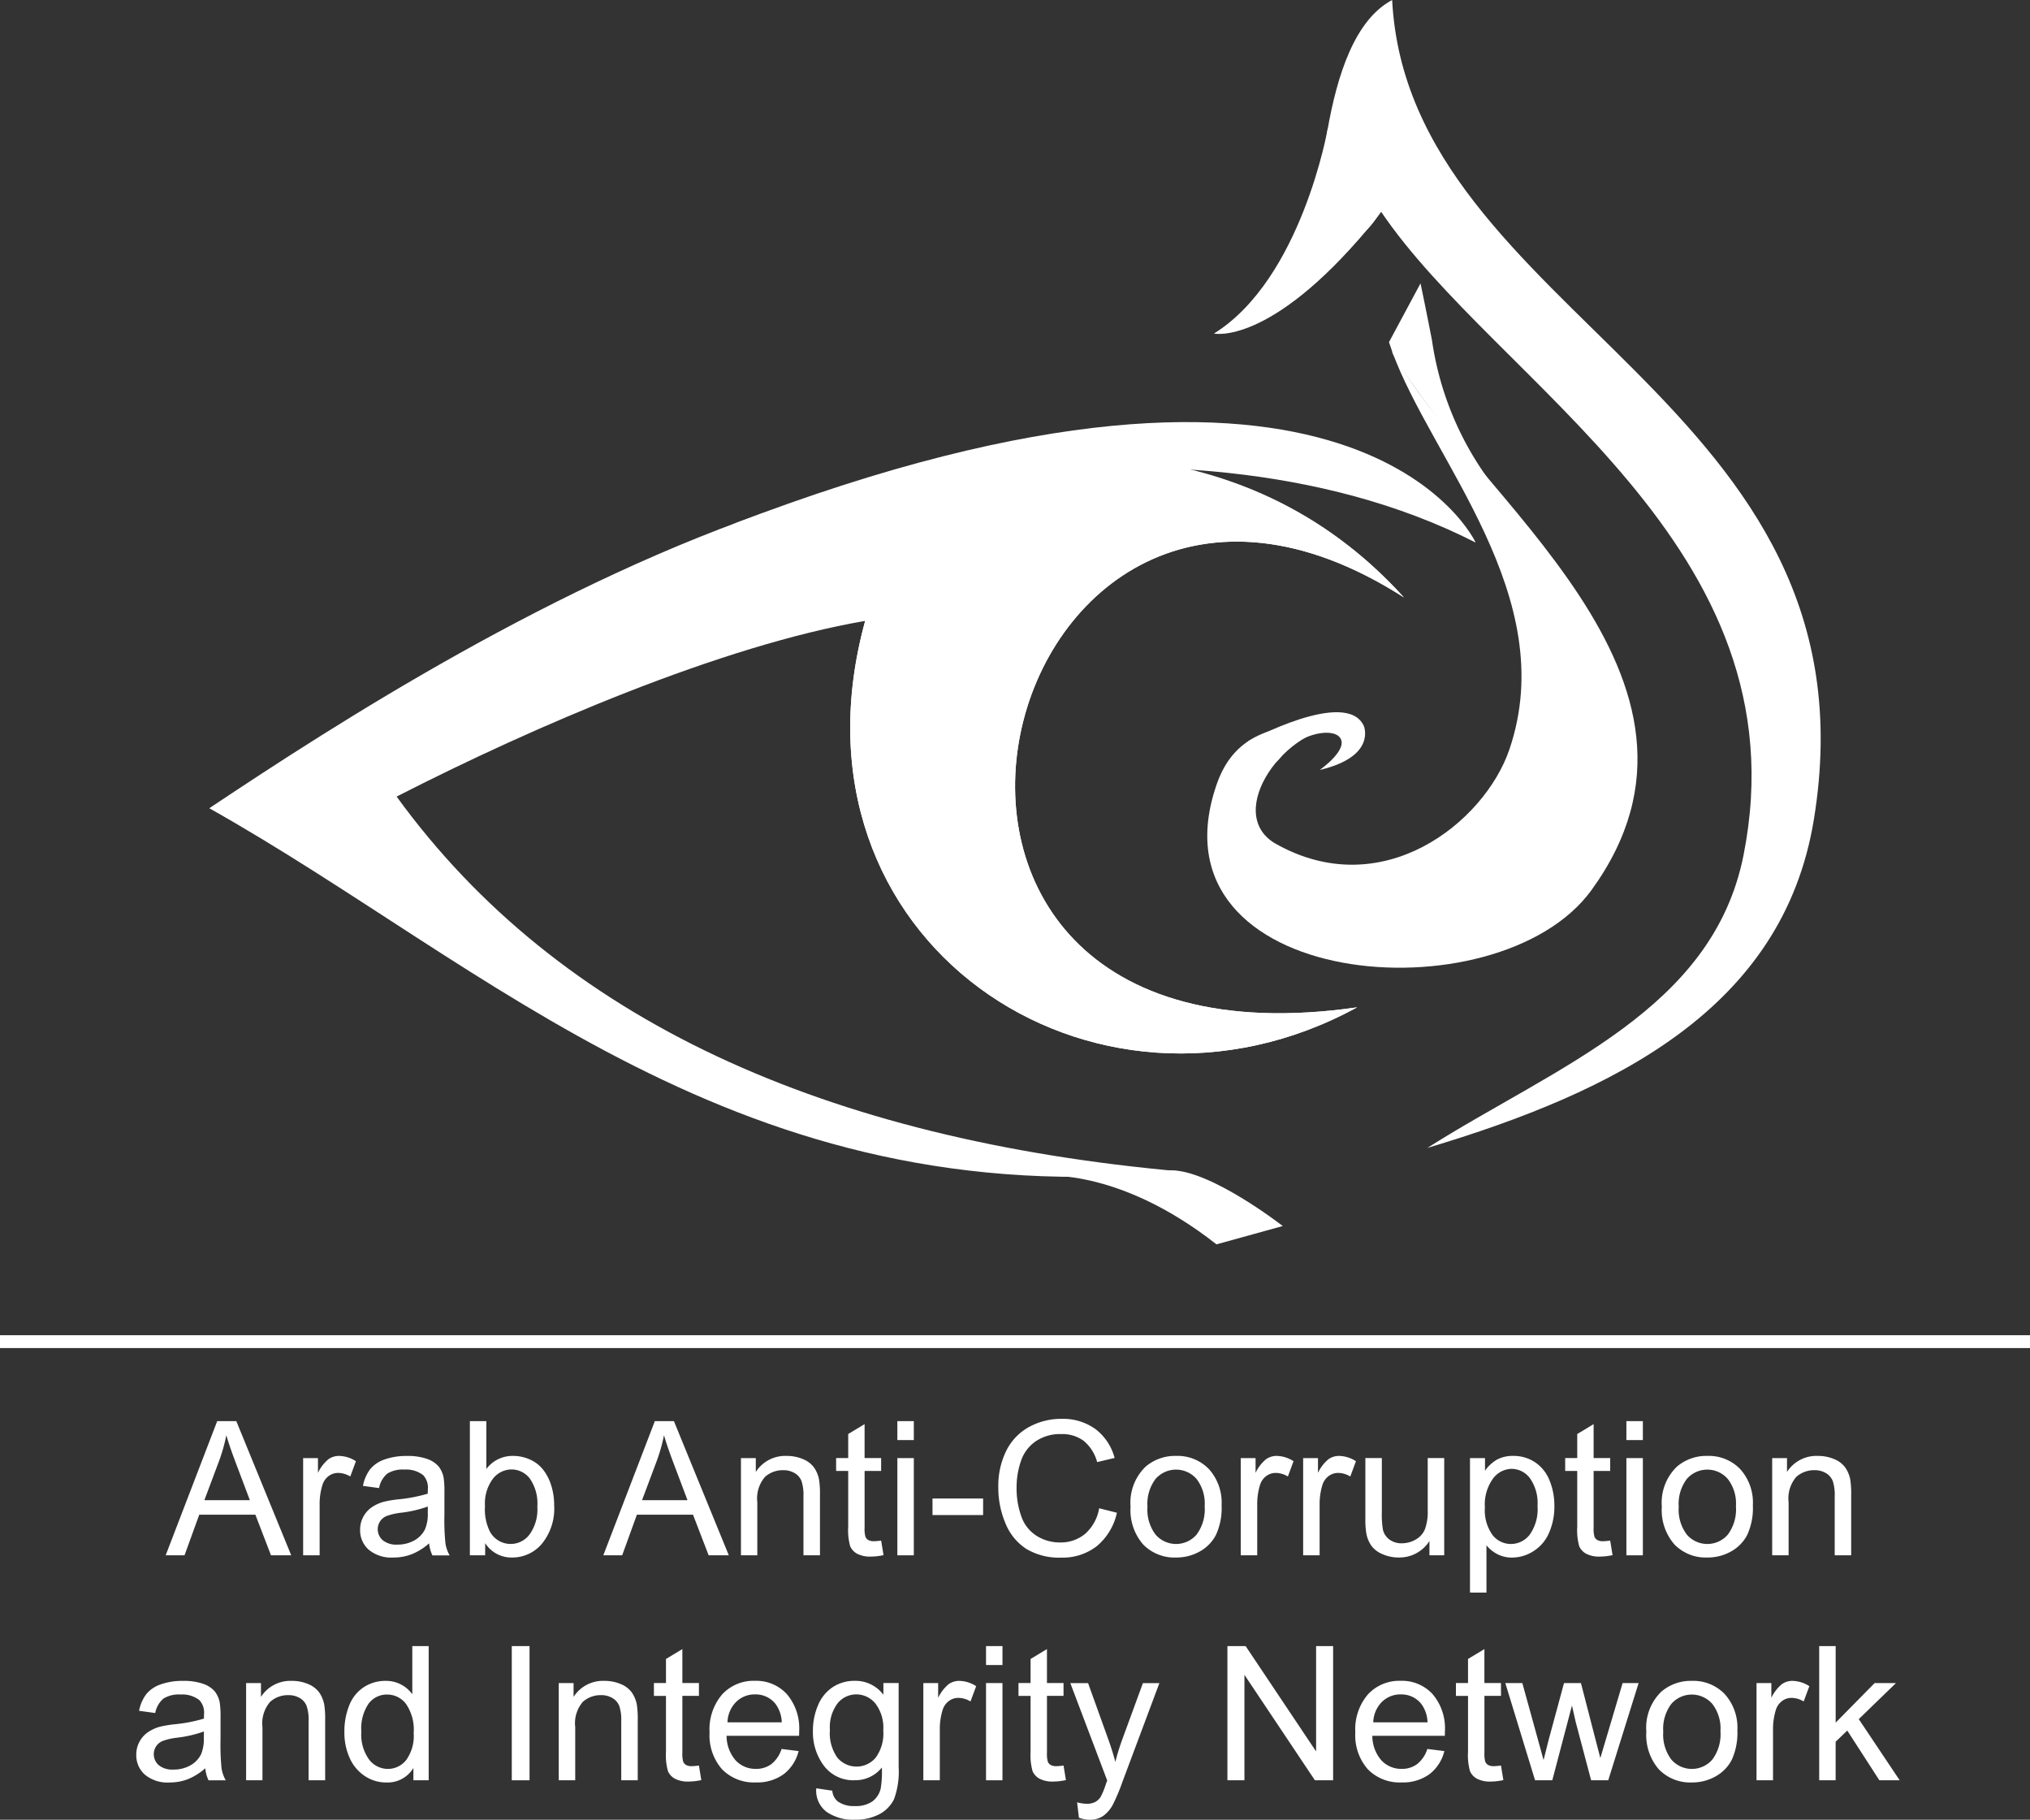 <svg xmlns="http://www.w3.org/2000/svg" width="158.141" height="141.735" viewBox="0 0 158.141 141.735">
  <rect x="0" y="0" width="158.141" height="141.735" fill="#333333" stroke="none"/>
  <g id="Group_301" data-name="Group 301" transform="translate(-44.012 -56.615)">
    <g id="Group_299" data-name="Group 299" transform="translate(60.316 56.615)">
      <path id="Path_247" data-name="Path 247" d="M99.5,114.75s5.954-.8,13.746,5.319l5.164-1.427s-5.67-4.42-8.769-4.337S99.5,114.75,99.5,114.75Z" transform="translate(-34.784 -23.148)" fill="#fff" fill-rule="evenodd"/>
      <g id="Group_298" data-name="Group 298">
        <path id="Path_248" data-name="Path 248" d="M122.828,70.622c6.109,11.2,27.526,25.44,15.514,41.971-7.28,10.006-34.681,7.753-29.2-8.213,1.056-3.071,3.447-5.237,10.035-4.563-4.665-.1-9.5,6.731-5.475,9.12,8.353,4.757,16.312-1.641,18.249-7.295C136.029,89.729,125.844,78.988,122.828,70.622Z" transform="translate(-30.678 -43.248)" fill="#fff" fill-rule="evenodd"/>
        <path id="Path_249" data-name="Path 249" d="M148.24,87.24c-31.874-20.426-46.581,38.113-3.647,31.93-20.531,11.214-45.161-5.2-38.321-30.1-11.168,1.914-25.835,8.223-36.5,13.684,12.662,17.447,33.467,26.751,61.129,29.2C96.345,135.488,77,115.911,55.178,103.662,75.148,90.329,123.373,59.756,148.24,87.24Z" transform="translate(-55.178 -40.709)" fill="#fff" fill-rule="evenodd"/>
        <path id="Path_250" data-name="Path 250" d="M120.3,51.874c1.278,24.661,38.238,31.084,32.847,63.866-2.415,14.687-15.445,21.16-30.109,25.546,10.038-6.359,22.24-10.73,24.637-22.81,4.788-24.163-19.241-36.722-28.284-50.183-1.2,2.453-4.024,3.279-5.478,5.475C114.719,68.782,114.536,54.937,120.3,51.874Z" transform="translate(-28.153 -51.874)" fill="#fff" fill-rule="evenodd"/>
        <path id="Path_251" data-name="Path 251" d="M141.024,83.775s-9.216-20.161-58.01-1.384C83.014,82.391,116.852,71.429,141.024,83.775Z" transform="translate(-42.37 -41.514)" fill="#fff" fill-rule="evenodd"/>
        <path id="Path_252" data-name="Path 252" d="M98.775,76.642C112,74.86,123.959,77.789,132.506,87.236c-31.874-20.426-46.581,38.113-3.647,31.93-20.531,11.214-45.161-5.2-38.321-30.1C90.538,89.061,92.85,81.533,98.775,76.642Z" transform="translate(-39.444 -40.705)" fill="#fff" fill-rule="evenodd"/>
        <path id="Path_253" data-name="Path 253" d="M110.611,92.125s7.635-4.154,9-1.194c0,0,1.026,2.387-3.433,3.433,0,0,2.415-1.689,1.505-2.6-.688-.688-3.217-.194-4.515,1.568S110.611,92.125,110.611,92.125Z" transform="translate(-29.672 -34.393)" fill="#fff" fill-rule="evenodd"/>
        <path id="Path_254" data-name="Path 254" d="M118.119,71.567l2.456-4.577s.362,1.7.892,4.426a24.311,24.311,0,0,0,4.2,10.554c5.09,7.009-7.3-8.676-7.3-9.676Z" transform="translate(-26.218 -44.919)" fill="#fff" fill-rule="evenodd"/>
        <path id="Path_255" data-name="Path 255" d="M117.647,58.748s-2.05,11.735-8.866,15.978c0,0,4.323.977,12.021-8.2S117.647,58.748,117.647,58.748Z" transform="translate(-30.514 -48.746)" fill="#fff" fill-rule="evenodd"/>
      </g>
    </g>
    <line id="Line_1" data-name="Line 1" x2="158.141" transform="translate(44.011 161.113)" fill="none" stroke="#fff" stroke-width="1"/>
    <g id="Group_300" data-name="Group 300" transform="translate(54.629 167.127)">
      <path id="Path_256" data-name="Path 256" d="M52.851,138.135l4.014-10.452h1.489l4.278,10.452H61.057l-1.219-3.166h-4.37l-1.149,3.166Zm3.015-4.293H59.41l-1.091-2.894q-.5-1.321-.742-2.167a13.276,13.276,0,0,1-.564,2Z" transform="translate(-50.562 -127.505)" fill="#fff"/>
      <path id="Path_257" data-name="Path 257" d="M60.185,137.281v-7.572H61.34v1.148a3.105,3.105,0,0,1,.816-1.062,1.428,1.428,0,0,1,.824-.257,2.513,2.513,0,0,1,1.318.413l-.442,1.191a1.834,1.834,0,0,0-.94-.279,1.221,1.221,0,0,0-.756.254,1.361,1.361,0,0,0-.477.7,4.977,4.977,0,0,0-.213,1.5v3.964Z" transform="translate(-47.187 -126.651)" fill="#fff"/>
      <path id="Path_258" data-name="Path 258" d="M68.6,136.347a4.745,4.745,0,0,1-1.373.856,3.962,3.962,0,0,1-1.415.25,2.752,2.752,0,0,1-1.919-.61,2.007,2.007,0,0,1-.669-1.556,2.061,2.061,0,0,1,.253-1.016,2.094,2.094,0,0,1,.663-.739,3.151,3.151,0,0,1,.923-.421,8.773,8.773,0,0,1,1.142-.191,11.807,11.807,0,0,0,2.288-.442c0-.175.007-.288.007-.336a1.419,1.419,0,0,0-.364-1.105,2.152,2.152,0,0,0-1.462-.434,2.266,2.266,0,0,0-1.337.317,1.942,1.942,0,0,0-.638,1.123l-1.254-.171a3.1,3.1,0,0,1,.564-1.3,2.47,2.47,0,0,1,1.133-.761,5.02,5.02,0,0,1,1.719-.269,4.553,4.553,0,0,1,1.575.228,2.092,2.092,0,0,1,.891.574,2.019,2.019,0,0,1,.4.875,7.247,7.247,0,0,1,.064,1.183v1.711a17.991,17.991,0,0,0,.082,2.263,2.819,2.819,0,0,0,.324.91h-1.34A2.735,2.735,0,0,1,68.6,136.347ZM68.5,133.48a9.409,9.409,0,0,1-2.1.485,4.846,4.846,0,0,0-1.118.257,1.114,1.114,0,0,0-.507.418,1.134,1.134,0,0,0,.21,1.465,1.673,1.673,0,0,0,1.137.342,2.66,2.66,0,0,0,1.318-.323,2,2,0,0,0,.848-.889,3.076,3.076,0,0,0,.207-1.282Z" transform="translate(-45.787 -126.651)" fill="#fff"/>
      <path id="Path_259" data-name="Path 259" d="M70.271,138.135h-1.19V127.683h1.283v3.728a2.537,2.537,0,0,1,2.075-1.019,3.193,3.193,0,0,1,1.323.282,2.709,2.709,0,0,1,1.026.79,3.839,3.839,0,0,1,.631,1.231,5.085,5.085,0,0,1,.228,1.54,4.325,4.325,0,0,1-.962,3.008,3.006,3.006,0,0,1-2.31,1.063,2.414,2.414,0,0,1-2.1-1.12Zm-.013-3.843a3.92,3.92,0,0,0,.371,1.968,1.835,1.835,0,0,0,3.094.26,3.322,3.322,0,0,0,.613-2.179,3.382,3.382,0,0,0-.588-2.189,1.792,1.792,0,0,0-1.422-.705,1.844,1.844,0,0,0-1.454.73A3.208,3.208,0,0,0,70.258,134.291Z" transform="translate(-43.094 -127.505)" fill="#fff"/>
      <path id="Path_260" data-name="Path 260" d="M76.2,138.135l4.014-10.452H81.7l4.277,10.452H84.406l-1.219-3.166h-4.37l-1.148,3.166Zm3.017-4.293h3.542l-1.091-2.894q-.5-1.321-.74-2.167a13.452,13.452,0,0,1-.564,2Z" transform="translate(-39.818 -127.505)" fill="#fff"/>
      <path id="Path_261" data-name="Path 261" d="M83.544,137.281v-7.572H84.7v1.078a2.721,2.721,0,0,1,2.409-1.248,3.193,3.193,0,0,1,1.259.245,1.987,1.987,0,0,1,.859.645,2.465,2.465,0,0,1,.4.949,7.264,7.264,0,0,1,.072,1.247v4.656H88.413v-4.607a3.417,3.417,0,0,0-.15-1.171,1.232,1.232,0,0,0-.53-.622,1.705,1.705,0,0,0-.9-.231,2.078,2.078,0,0,0-1.415.52,2.569,2.569,0,0,0-.6,1.976v4.135Z" transform="translate(-36.439 -126.651)" fill="#fff"/>
      <path id="Path_262" data-name="Path 262" d="M92.129,136.913l.185,1.133a4.754,4.754,0,0,1-.97.114,2.21,2.21,0,0,1-1.083-.22,1.242,1.242,0,0,1-.542-.581,4.588,4.588,0,0,1-.156-1.516v-4.356h-.942v-1h.942v-1.875l1.276-.769v2.644h1.289v1H90.84v4.427a2.229,2.229,0,0,0,.067.705.537.537,0,0,0,.22.25.859.859,0,0,0,.44.093A4.355,4.355,0,0,0,92.129,136.913Z" transform="translate(-34.103 -127.431)" fill="#fff"/>
      <path id="Path_263" data-name="Path 263" d="M91.889,129.158v-1.475h1.283v1.475Zm0,8.977v-7.572h1.283v7.572Z" transform="translate(-32.6 -127.505)" fill="#fff"/>
      <path id="Path_264" data-name="Path 264" d="M93.764,133.1v-1.289h3.942V133.1Z" transform="translate(-31.737 -125.606)" fill="#fff"/>
      <path id="Path_265" data-name="Path 265" d="M105.131,134.526l1.383.349a4.651,4.651,0,0,1-1.565,2.6,4.31,4.31,0,0,1-2.761.894,4.946,4.946,0,0,1-2.748-.689,4.276,4.276,0,0,1-1.612-1.992,7.092,7.092,0,0,1-.553-2.8,6.159,6.159,0,0,1,.625-2.849,4.26,4.26,0,0,1,1.774-1.846,5.172,5.172,0,0,1,2.535-.631,4.291,4.291,0,0,1,2.638.8,4.148,4.148,0,0,1,1.489,2.246l-1.361.321a3.226,3.226,0,0,0-1.056-1.66,2.806,2.806,0,0,0-1.739-.521,3.373,3.373,0,0,0-2.014.578,3.032,3.032,0,0,0-1.137,1.551,6.22,6.22,0,0,0-.329,2.006,6.406,6.406,0,0,0,.388,2.329,2.894,2.894,0,0,0,1.209,1.485,3.379,3.379,0,0,0,1.774.492,2.975,2.975,0,0,0,1.968-.67A3.417,3.417,0,0,0,105.131,134.526Z" transform="translate(-30.122 -127.561)" fill="#fff"/>
      <path id="Path_266" data-name="Path 266" d="M104.33,133.495a3.9,3.9,0,0,1,1.17-3.116,3.523,3.523,0,0,1,2.381-.841,3.391,3.391,0,0,1,2.552,1.024,3.9,3.9,0,0,1,.99,2.827,4.989,4.989,0,0,1-.438,2.3,3.114,3.114,0,0,1-1.275,1.3,3.716,3.716,0,0,1-1.83.463,3.4,3.4,0,0,1-2.571-1.019A4.077,4.077,0,0,1,104.33,133.495Zm1.318,0a3.219,3.219,0,0,0,.635,2.177,2.113,2.113,0,0,0,3.187,0,3.3,3.3,0,0,0,.634-2.216,3.132,3.132,0,0,0-.637-2.129,2.118,2.118,0,0,0-3.185,0A3.208,3.208,0,0,0,105.648,133.495Z" transform="translate(-26.875 -126.651)" fill="#fff"/>
      <path id="Path_267" data-name="Path 267" d="M110.209,137.281v-7.572h1.155v1.148a3.105,3.105,0,0,1,.818-1.062,1.417,1.417,0,0,1,.822-.257,2.509,2.509,0,0,1,1.318.413l-.441,1.191a1.839,1.839,0,0,0-.942-.279,1.224,1.224,0,0,0-.756.254,1.37,1.37,0,0,0-.477.7,5.023,5.023,0,0,0-.213,1.5v3.964Z" transform="translate(-24.17 -126.651)" fill="#fff"/>
      <path id="Path_268" data-name="Path 268" d="M113.539,137.281v-7.572h1.155v1.148a3.105,3.105,0,0,1,.818-1.062,1.42,1.42,0,0,1,.822-.257,2.509,2.509,0,0,1,1.318.413l-.441,1.191a1.839,1.839,0,0,0-.942-.279,1.217,1.217,0,0,0-.755.254,1.363,1.363,0,0,0-.479.7,5.024,5.024,0,0,0-.213,1.5v3.964Z" transform="translate(-22.638 -126.651)" fill="#fff"/>
      <path id="Path_269" data-name="Path 269" d="M121.85,137.227v-1.113a2.769,2.769,0,0,1-2.4,1.283,3.077,3.077,0,0,1-1.253-.257,2.049,2.049,0,0,1-.86-.644,2.423,2.423,0,0,1-.4-.953,6.475,6.475,0,0,1-.079-1.2v-4.691h1.283v4.2a7.442,7.442,0,0,0,.079,1.355,1.339,1.339,0,0,0,.514.794,1.575,1.575,0,0,0,.97.289,2.117,2.117,0,0,0,1.083-.295,1.645,1.645,0,0,0,.715-.807,4,4,0,0,0,.212-1.478v-4.058H123v7.572Z" transform="translate(-21.11 -126.598)" fill="#fff"/>
      <path id="Path_270" data-name="Path 270" d="M122.44,140.182V129.709h1.17v.984a2.913,2.913,0,0,1,.934-.867,2.574,2.574,0,0,1,1.262-.288,3,3,0,0,1,1.711.5,3.053,3.053,0,0,1,1.12,1.409,5.143,5.143,0,0,1,.377,1.992,5.069,5.069,0,0,1-.416,2.092,3.144,3.144,0,0,1-1.212,1.425,3.1,3.1,0,0,1-1.672.5,2.4,2.4,0,0,1-1.151-.272,2.632,2.632,0,0,1-.84-.683v3.685Zm1.162-6.645a3.292,3.292,0,0,0,.593,2.161,1.813,1.813,0,0,0,1.432.7,1.849,1.849,0,0,0,1.464-.724,3.424,3.424,0,0,0,.61-2.241,3.342,3.342,0,0,0-.6-2.167,1.79,1.79,0,0,0-1.422-.72,1.843,1.843,0,0,0-1.45.765A3.426,3.426,0,0,0,123.6,133.537Z" transform="translate(-18.542 -126.651)" fill="#fff"/>
      <path id="Path_271" data-name="Path 271" d="M131.026,136.913l.185,1.133a4.765,4.765,0,0,1-.97.114,2.2,2.2,0,0,1-1.083-.22,1.245,1.245,0,0,1-.543-.581,4.63,4.63,0,0,1-.156-1.516v-4.356h-.94v-1h.94v-1.875l1.276-.769v2.644h1.291v1h-1.291v4.427a2.275,2.275,0,0,0,.067.705.533.533,0,0,0,.222.25.857.857,0,0,0,.438.093A4.353,4.353,0,0,0,131.026,136.913Z" transform="translate(-16.206 -127.431)" fill="#fff"/>
      <path id="Path_272" data-name="Path 272" d="M130.785,129.158v-1.475h1.283v1.475Zm0,8.977v-7.572h1.283v7.572Z" transform="translate(-14.703 -127.505)" fill="#fff"/>
      <path id="Path_273" data-name="Path 273" d="M132.675,133.495a3.9,3.9,0,0,1,1.17-3.116,3.521,3.521,0,0,1,2.38-.841,3.391,3.391,0,0,1,2.552,1.024,3.89,3.89,0,0,1,.991,2.827,5.008,5.008,0,0,1-.438,2.3,3.112,3.112,0,0,1-1.278,1.3,3.7,3.7,0,0,1-1.828.463,3.4,3.4,0,0,1-2.568-1.019A4.065,4.065,0,0,1,132.675,133.495Zm1.318,0a3.219,3.219,0,0,0,.635,2.177,2.111,2.111,0,0,0,3.186,0,3.3,3.3,0,0,0,.635-2.216,3.125,3.125,0,0,0-.64-2.129,2.115,2.115,0,0,0-3.182,0A3.208,3.208,0,0,0,133.993,133.495Z" transform="translate(-13.833 -126.651)" fill="#fff"/>
      <path id="Path_274" data-name="Path 274" d="M138.563,137.281v-7.572h1.155v1.078a2.722,2.722,0,0,1,2.411-1.248,3.191,3.191,0,0,1,1.257.245,1.984,1.984,0,0,1,.86.645,2.464,2.464,0,0,1,.4.949,7.261,7.261,0,0,1,.072,1.247v4.656h-1.283v-4.607a3.461,3.461,0,0,0-.149-1.171,1.246,1.246,0,0,0-.53-.622,1.707,1.707,0,0,0-.9-.231,2.077,2.077,0,0,0-1.413.52,2.563,2.563,0,0,0-.6,1.976v4.135Z" transform="translate(-11.124 -126.651)" fill="#fff"/>
      <path id="Path_275" data-name="Path 275" d="M56.658,148.347a4.745,4.745,0,0,1-1.373.856,3.961,3.961,0,0,1-1.415.25,2.745,2.745,0,0,1-1.917-.61,2,2,0,0,1-.67-1.556,2.061,2.061,0,0,1,.253-1.016,2.094,2.094,0,0,1,.663-.739,3.15,3.15,0,0,1,.923-.421,8.816,8.816,0,0,1,1.142-.191,11.784,11.784,0,0,0,2.288-.442c.006-.175.007-.288.007-.336a1.419,1.419,0,0,0-.364-1.105,2.152,2.152,0,0,0-1.462-.434,2.266,2.266,0,0,0-1.337.317,1.95,1.95,0,0,0-.638,1.123L51.5,143.87a3.119,3.119,0,0,1,.564-1.3,2.47,2.47,0,0,1,1.133-.761,5.027,5.027,0,0,1,1.719-.269,4.554,4.554,0,0,1,1.575.228,2.092,2.092,0,0,1,.891.574,2,2,0,0,1,.4.875,7.248,7.248,0,0,1,.064,1.183v1.711a17.992,17.992,0,0,0,.082,2.263,2.819,2.819,0,0,0,.324.91h-1.34A2.735,2.735,0,0,1,56.658,148.347Zm-.107-2.866a9.413,9.413,0,0,1-2.1.485,4.844,4.844,0,0,0-1.12.257,1.114,1.114,0,0,0-.507.418,1.134,1.134,0,0,0,.21,1.465,1.675,1.675,0,0,0,1.137.342,2.657,2.657,0,0,0,1.318-.323,2,2,0,0,0,.848-.889,3.076,3.076,0,0,0,.207-1.282Z" transform="translate(-51.283 -121.13)" fill="#fff"/>
      <path id="Path_276" data-name="Path 276" d="M57.142,149.281v-7.572H58.3v1.078a2.721,2.721,0,0,1,2.409-1.248,3.193,3.193,0,0,1,1.259.245,1.993,1.993,0,0,1,.86.645,2.486,2.486,0,0,1,.4.949,7.264,7.264,0,0,1,.072,1.247v4.656H62.011v-4.607a3.417,3.417,0,0,0-.15-1.171,1.231,1.231,0,0,0-.53-.622,1.705,1.705,0,0,0-.9-.231,2.081,2.081,0,0,0-1.415.52,2.569,2.569,0,0,0-.6,1.976v4.135Z" transform="translate(-48.587 -121.13)" fill="#fff"/>
      <path id="Path_277" data-name="Path 277" d="M67.762,150.135v-.956a2.353,2.353,0,0,1-2.117,1.127,2.971,2.971,0,0,1-1.666-.5,3.272,3.272,0,0,1-1.175-1.394,4.8,4.8,0,0,1-.418-2.056,5.388,5.388,0,0,1,.378-2.056,2.978,2.978,0,0,1,1.133-1.416,3.031,3.031,0,0,1,1.691-.492,2.513,2.513,0,0,1,2.088,1.041v-3.75h1.276v10.452Zm-4.056-3.779a3.3,3.3,0,0,0,.612,2.174,1.85,1.85,0,0,0,1.448.72,1.819,1.819,0,0,0,1.429-.686,3.182,3.182,0,0,0,.588-2.1,3.552,3.552,0,0,0-.6-2.281,1.84,1.84,0,0,0-1.475-.727,1.777,1.777,0,0,0-1.429.7A3.441,3.441,0,0,0,63.706,146.356Z" transform="translate(-46.174 -121.983)" fill="#fff"/>
      <path id="Path_278" data-name="Path 278" d="M71.317,150.135V139.683H72.7v10.452Z" transform="translate(-42.065 -121.983)" fill="#fff"/>
      <path id="Path_279" data-name="Path 279" d="M73.822,149.281v-7.572h1.155v1.078a2.721,2.721,0,0,1,2.409-1.248,3.193,3.193,0,0,1,1.259.245,1.987,1.987,0,0,1,.859.645,2.465,2.465,0,0,1,.4.949,7.264,7.264,0,0,1,.072,1.247v4.656H78.691v-4.607a3.417,3.417,0,0,0-.15-1.171,1.227,1.227,0,0,0-.531-.622,1.7,1.7,0,0,0-.894-.231,2.085,2.085,0,0,0-1.416.52,2.569,2.569,0,0,0-.594,1.976v4.135Z" transform="translate(-40.912 -121.13)" fill="#fff"/>
      <path id="Path_280" data-name="Path 280" d="M82.407,148.913l.185,1.133a4.766,4.766,0,0,1-.97.114,2.21,2.21,0,0,1-1.083-.22,1.242,1.242,0,0,1-.542-.581,4.576,4.576,0,0,1-.158-1.516v-4.356H78.9v-1h.94v-1.875l1.276-.77v2.644h1.291v1H81.116v4.427a2.213,2.213,0,0,0,.069.705.529.529,0,0,0,.22.25.859.859,0,0,0,.439.093A4.355,4.355,0,0,0,82.407,148.913Z" transform="translate(-38.576 -121.909)" fill="#fff"/>
      <path id="Path_281" data-name="Path 281" d="M87.479,146.843l1.327.164a3.242,3.242,0,0,1-1.162,1.8,3.507,3.507,0,0,1-2.168.641,3.461,3.461,0,0,1-2.634-1.024,4,4,0,0,1-.972-2.869,4.183,4.183,0,0,1,.983-2.965,3.332,3.332,0,0,1,2.554-1.056,3.238,3.238,0,0,1,2.481,1.034,4.11,4.11,0,0,1,.962,2.909c0,.076,0,.19-.007.343H83.195a2.919,2.919,0,0,0,.705,1.91,2.1,2.1,0,0,0,1.583.663,1.964,1.964,0,0,0,1.2-.371A2.441,2.441,0,0,0,87.479,146.843Zm-4.212-2.075h4.227a2.557,2.557,0,0,0-.485-1.432,1.965,1.965,0,0,0-1.59-.742,2.032,2.032,0,0,0-1.486.591A2.341,2.341,0,0,0,83.266,144.768Z" transform="translate(-37.21 -121.13)" fill="#fff"/>
      <path id="Path_282" data-name="Path 282" d="M87.643,149.907l1.248.185a1.191,1.191,0,0,0,.434.842,2.138,2.138,0,0,0,1.305.356,2.286,2.286,0,0,0,1.375-.356,1.758,1.758,0,0,0,.656-1,8.159,8.159,0,0,0,.093-1.647,2.643,2.643,0,0,1-2.1.991,2.857,2.857,0,0,1-2.416-1.127,4.341,4.341,0,0,1-.856-2.7,5.035,5.035,0,0,1,.393-2,3.124,3.124,0,0,1,1.137-1.415,3.065,3.065,0,0,1,1.749-.5,2.714,2.714,0,0,1,2.211,1.083v-.913H94.06v6.546a6.215,6.215,0,0,1-.361,2.506,2.644,2.644,0,0,1-1.14,1.165,3.944,3.944,0,0,1-1.922.428,3.625,3.625,0,0,1-2.189-.609A2.064,2.064,0,0,1,87.643,149.907Zm1.063-4.548a3.282,3.282,0,0,0,.591,2.174,1.952,1.952,0,0,0,2.965,0,3.18,3.18,0,0,0,.6-2.135,3.1,3.1,0,0,0-.616-2.1,1.909,1.909,0,0,0-1.486-.705,1.855,1.855,0,0,0-1.454.694A3.089,3.089,0,0,0,88.706,145.359Z" transform="translate(-34.671 -121.13)" fill="#fff"/>
      <path id="Path_283" data-name="Path 283" d="M93.275,149.281v-7.572h1.154v1.148a3.142,3.142,0,0,1,.818-1.061,1.425,1.425,0,0,1,.824-.257,2.521,2.521,0,0,1,1.32.413l-.442,1.191a1.839,1.839,0,0,0-.942-.279,1.214,1.214,0,0,0-.755.254,1.363,1.363,0,0,0-.479.7,4.976,4.976,0,0,0-.215,1.5v3.964Z" transform="translate(-31.962 -121.13)" fill="#fff"/>
      <path id="Path_284" data-name="Path 284" d="M96.62,141.158v-1.475H97.9v1.475Zm0,8.977v-7.572H97.9v7.572Z" transform="translate(-30.423 -121.983)" fill="#fff"/>
      <path id="Path_285" data-name="Path 285" d="M101.861,148.913l.185,1.133a4.765,4.765,0,0,1-.97.114,2.2,2.2,0,0,1-1.083-.22,1.235,1.235,0,0,1-.542-.581,4.575,4.575,0,0,1-.158-1.516v-4.356h-.942v-1h.942v-1.875l1.276-.77v2.644h1.291v1H100.57v4.427a2.275,2.275,0,0,0,.067.705.532.532,0,0,0,.222.25.857.857,0,0,0,.438.093A4.352,4.352,0,0,0,101.861,148.913Z" transform="translate(-29.626 -121.909)" fill="#fff"/>
      <path id="Path_286" data-name="Path 286" d="M101.787,152.143l-.143-1.2a2.942,2.942,0,0,0,.734.114,1.392,1.392,0,0,0,.685-.143,1.168,1.168,0,0,0,.421-.4,6.2,6.2,0,0,0,.393-.956c.023-.07.061-.175.114-.312l-2.874-7.587H102.5l1.577,4.385c.2.556.387,1.14.548,1.754a17.225,17.225,0,0,1,.529-1.724l1.618-4.414h1.283l-2.881,7.7a14.949,14.949,0,0,1-.72,1.717,2.54,2.54,0,0,1-.784.932,1.85,1.85,0,0,1-1.054.295A2.6,2.6,0,0,1,101.787,152.143Z" transform="translate(-28.354 -121.076)" fill="#fff"/>
      <path id="Path_287" data-name="Path 287" d="M109.5,150.135V139.683h1.419l5.49,8.206v-8.206h1.326v10.452h-1.419l-5.49-8.213v8.213Z" transform="translate(-24.499 -121.983)" fill="#fff"/>
      <path id="Path_288" data-name="Path 288" d="M121.933,146.843l1.326.164a3.235,3.235,0,0,1-1.162,1.8,3.5,3.5,0,0,1-2.167.641,3.456,3.456,0,0,1-2.634-1.024,3.992,3.992,0,0,1-.974-2.869,4.183,4.183,0,0,1,.984-2.965,3.329,3.329,0,0,1,2.552-1.056,3.236,3.236,0,0,1,2.481,1.034,4.1,4.1,0,0,1,.962,2.909c0,.076,0,.19-.006.343h-5.648a2.912,2.912,0,0,0,.707,1.91,2.1,2.1,0,0,0,1.583.663,1.967,1.967,0,0,0,1.2-.371A2.461,2.461,0,0,0,121.933,146.843Zm-4.214-2.075h4.229a2.557,2.557,0,0,0-.485-1.432,1.967,1.967,0,0,0-1.59-.742,2.04,2.04,0,0,0-1.488.591A2.354,2.354,0,0,0,117.719,144.768Z" transform="translate(-21.357 -121.13)" fill="#fff"/>
      <path id="Path_289" data-name="Path 289" d="M125.2,148.913l.185,1.133a4.765,4.765,0,0,1-.97.114,2.213,2.213,0,0,1-1.085-.22,1.249,1.249,0,0,1-.542-.581,4.63,4.63,0,0,1-.156-1.516v-4.356h-.942v-1h.942v-1.875l1.276-.77v2.644H125.2v1H123.91v4.427a2.275,2.275,0,0,0,.067.705.532.532,0,0,0,.222.25.853.853,0,0,0,.438.093A4.374,4.374,0,0,0,125.2,148.913Z" transform="translate(-18.887 -121.909)" fill="#fff"/>
      <path id="Path_290" data-name="Path 290" d="M126.642,149.227l-2.317-7.572h1.326l1.206,4.37.448,1.627q.028-.123.393-1.562l1.2-4.434h1.319l1.134,4.392.377,1.447.435-1.462,1.3-4.377h1.247l-2.367,7.572h-1.333l-1.2-4.535-.292-1.289-1.533,5.824Z" transform="translate(-17.675 -121.076)" fill="#fff"/>
      <path id="Path_291" data-name="Path 291" d="M131.849,145.495a3.9,3.9,0,0,1,1.168-3.116,3.528,3.528,0,0,1,2.381-.841,3.391,3.391,0,0,1,2.552,1.024,3.9,3.9,0,0,1,.991,2.827,5.027,5.027,0,0,1-.438,2.3,3.112,3.112,0,0,1-1.278,1.3,3.706,3.706,0,0,1-1.828.463,3.4,3.4,0,0,1-2.57-1.019A4.071,4.071,0,0,1,131.849,145.495Zm1.318,0a3.219,3.219,0,0,0,.634,2.177,2.113,2.113,0,0,0,3.187,0,3.3,3.3,0,0,0,.635-2.216,3.125,3.125,0,0,0-.64-2.129,2.116,2.116,0,0,0-3.183,0A3.208,3.208,0,0,0,133.167,145.495Z" transform="translate(-14.213 -121.13)" fill="#fff"/>
      <path id="Path_292" data-name="Path 292" d="M137.728,149.281v-7.572h1.155v1.148a3.123,3.123,0,0,1,.818-1.061,1.421,1.421,0,0,1,.824-.257,2.516,2.516,0,0,1,1.318.413l-.442,1.191a1.838,1.838,0,0,0-.94-.279,1.218,1.218,0,0,0-.756.254,1.361,1.361,0,0,0-.477.7,4.976,4.976,0,0,0-.215,1.5v3.964Z" transform="translate(-11.508 -121.13)" fill="#fff"/>
      <path id="Path_293" data-name="Path 293" d="M141.072,150.135V139.683h1.283v5.96l3.037-3.081h1.662l-2.9,2.809,3.187,4.763h-1.583l-2.5-3.872-.905.87v3Z" transform="translate(-9.97 -121.983)" fill="#fff"/>
    </g>
  </g>
</svg>
